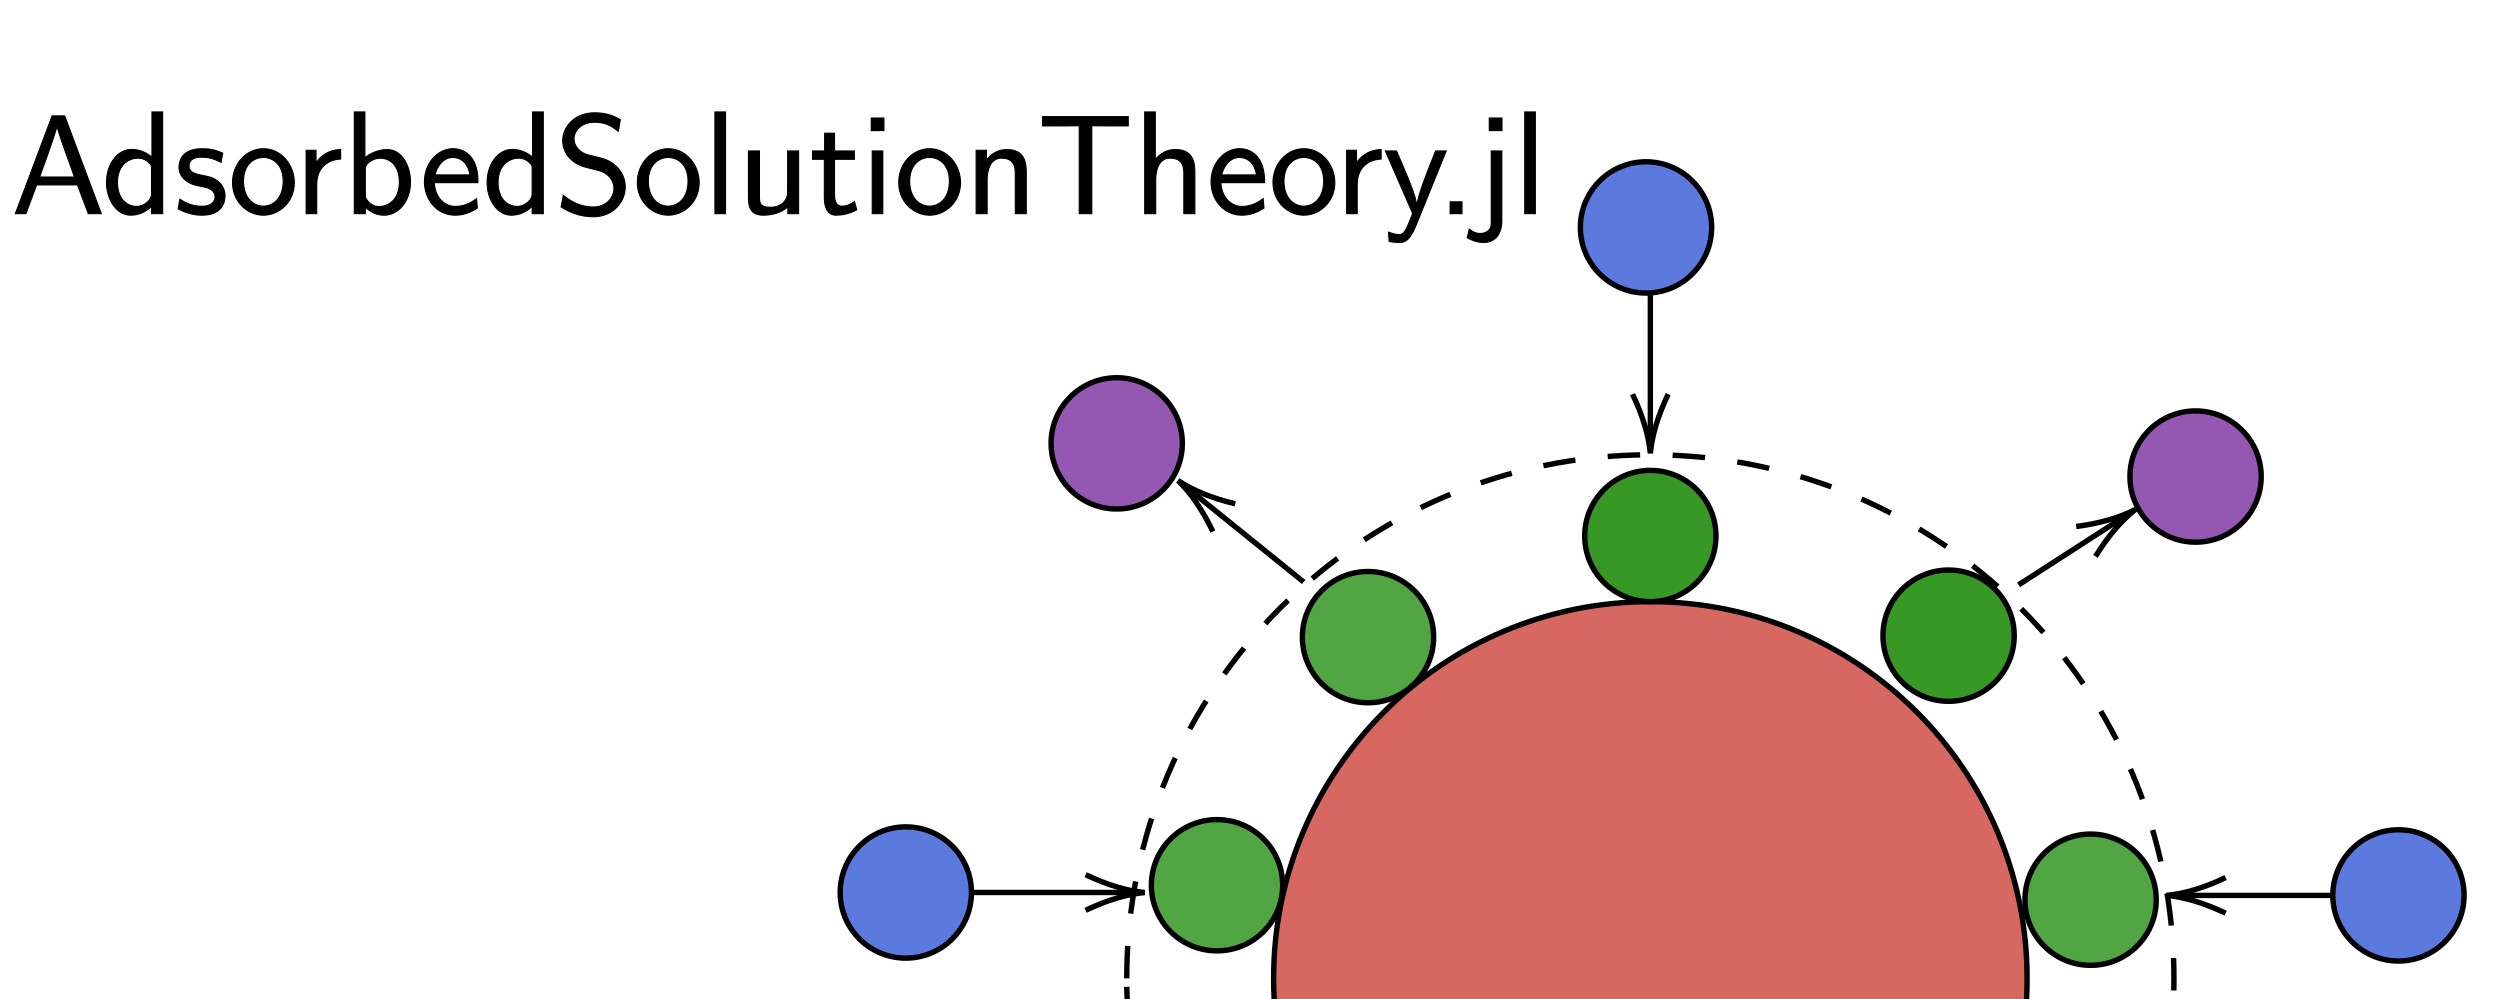 ﻿<svg xmlns="http://www.w3.org/2000/svg" xmlns:xlink="http://www.w3.org/1999/xlink" x="0" y="0" width="461.6" height="184.45" style="
        width:461.6px;
        height:184.45px;
        background: #FFF;
        fill: none;
">
        
        
        <svg xmlns="http://www.w3.org/2000/svg" class="role-diagram-draw-area"><g class="shapes-region" style="stroke: black; fill: none;"><g class="composite-shape"><path class="real" d=" M235.16,180.65 C235.16,142.24 266.3,111.09 304.72,111.09 C343.14,111.09 374.28,142.24 374.28,180.65 C374.28,219.07 343.14,250.21 304.72,250.21 C266.3,250.21 235.16,219.07 235.16,180.65 Z" style="stroke-width: 1; stroke: rgb(0, 0, 0); fill: rgb(203, 60, 51); fill-opacity: 0.77;"/></g><g class="composite-shape"><path class="real" d=" M240.47,117.64 C240.47,110.95 245.89,105.52 252.59,105.52 C259.28,105.52 264.71,110.95 264.71,117.64 C264.71,124.33 259.28,129.76 252.59,129.76 C245.89,129.76 240.47,124.33 240.47,117.64 Z" style="stroke-width: 1; stroke: rgb(0, 0, 0); fill: rgb(56, 152, 38); fill-opacity: 0.87;"/></g><g class="composite-shape"><path class="real" d=" M208.04,180.65 C208.04,127.26 251.32,83.97 304.72,83.97 C358.12,83.97 401.4,127.26 401.4,180.65 C401.4,234.05 358.12,277.34 304.72,277.34 C251.32,277.34 208.04,234.05 208.04,180.65 Z" style="stroke-width: 1; stroke: rgb(0, 0, 0); fill: none; fill-opacity: 1; stroke-dasharray: 6, 6;"/></g><g class="composite-shape"><path class="real" d=" M291.8,41.99 C291.8,35.3 297.23,29.87 303.92,29.87 C310.61,29.87 316.04,35.3 316.04,41.99 C316.04,48.69 310.61,54.11 303.92,54.11 C297.23,54.11 291.8,48.69 291.8,41.99 Z" style="stroke-width: 1; stroke: rgb(0, 0, 0); fill: rgb(64, 99, 216); fill-opacity: 0.85;"/></g><g class="composite-shape"><path class="real" d=" M373.89,166.12 C373.89,159.43 379.32,154 386.01,154 C392.71,154 398.13,159.43 398.13,166.12 C398.13,172.81 392.71,178.24 386.01,178.24 C379.32,178.24 373.89,172.81 373.89,166.12 Z" style="stroke-width: 1; stroke: rgb(0, 0, 0); fill: rgb(56, 152, 38); fill-opacity: 0.87;"/></g><g class="composite-shape"><path class="real" d=" M212.59,163.45 C212.59,156.76 218.02,151.33 224.71,151.33 C231.41,151.33 236.83,156.76 236.83,163.45 C236.83,170.15 231.41,175.57 224.71,175.57 C218.02,175.57 212.59,170.15 212.59,163.45 Z" style="stroke-width: 1; stroke: rgb(0, 0, 0); fill: rgb(56, 152, 38); fill-opacity: 0.87;"/></g><g class="composite-shape"><path class="real" d=" M347.67,117.37 C347.67,110.68 353.09,105.25 359.79,105.25 C366.48,105.25 371.91,110.68 371.91,117.37 C371.91,124.07 366.48,129.49 359.79,129.49 C353.09,129.49 347.67,124.07 347.67,117.37 Z" style="stroke-width: 1; stroke: rgb(0, 0, 0); fill: rgb(56, 152, 38); fill-opacity: 1;"/></g><g class="composite-shape"><path class="real" d=" M393.27,87.99 C393.27,81.3 398.69,75.87 405.39,75.87 C412.08,75.87 417.51,81.3 417.51,87.99 C417.51,94.69 412.08,100.11 405.39,100.11 C398.69,100.11 393.27,94.69 393.27,87.99 Z" style="stroke-width: 1; stroke: rgb(0, 0, 0); fill: rgb(149, 88, 178); fill-opacity: 1;"/></g><g class="composite-shape"><path class="real" d=" M194.07,81.86 C194.07,75.17 199.49,69.74 206.19,69.74 C212.88,69.74 218.31,75.17 218.31,81.86 C218.31,88.55 212.88,93.98 206.19,93.98 C199.49,93.98 194.07,88.55 194.07,81.86 Z" style="stroke-width: 1; stroke: rgb(0, 0, 0); fill: rgb(149, 88, 178); fill-opacity: 1;"/></g><g class="composite-shape"><path class="real" d=" M155.13,164.79 C155.13,158.1 160.56,152.67 167.25,152.67 C173.95,152.67 179.37,158.1 179.37,164.79 C179.37,171.49 173.95,176.91 167.25,176.91 C160.56,176.91 155.13,171.49 155.13,164.79 Z" style="stroke-width: 1; stroke: rgb(0, 0, 0); fill: rgb(64, 99, 216); fill-opacity: 0.85;"/></g><g class="composite-shape"><path class="real" d=" M430.73,165.33 C430.73,158.63 436.16,153.21 442.85,153.21 C449.55,153.21 454.97,158.63 454.97,165.33 C454.97,172.02 449.55,177.45 442.85,177.45 C436.16,177.45 430.73,172.02 430.73,165.33 Z" style="stroke-width: 1; stroke: rgb(0, 0, 0); fill: rgb(64, 99, 216); fill-opacity: 0.85;"/></g><g class="arrow-line"><path class="connection real" stroke-dasharray="" d="  M179.37,164.79 L209.37,164.79" style="stroke: rgb(0, 0, 0); stroke-width: 1; fill: none; fill-opacity: 1;"/><g stroke="#000" transform="matrix(-1,1.2246467991473532e-16,-1.2246467991473532e-16,-1,211.373,164.793)" style="stroke: rgb(0, 0, 0); stroke-width: 1;"><path d=" M10.93,-3.29 Q4.96,-0.45 0,0 Q4.96,0.45 10.93,3.29"/></g></g><g class="arrow-line"><path class="connection real" stroke-dasharray="" d="  M240.71,107.46 L219.06,89.98" style="stroke: rgb(0, 0, 0); stroke-width: 1; fill: none; fill-opacity: 1;"/><g stroke="#000" transform="matrix(0.778,0.628,-0.628,0.778,217.507,88.72)" style="stroke: rgb(0, 0, 0); stroke-width: 1;"><path d=" M10.93,-3.29 Q4.96,-0.45 0,0 Q4.96,0.45 10.93,3.29"/></g></g><g class="arrow-line"><path class="connection real" stroke-dasharray="" d="  M304.72,54.45 L304.72,81.71" style="stroke: rgb(0, 0, 0); stroke-width: 1; fill: none; fill-opacity: 1;"/><g stroke="#000" transform="matrix(-1.8369701987210297e-16,-1,1,-1.8369701987210297e-16,304.72,83.713)" style="stroke: rgb(0, 0, 0); stroke-width: 1;"><path d=" M10.93,-3.29 Q4.96,-0.45 0,0 Q4.96,0.45 10.93,3.29"/></g></g><g class="composite-shape"><path class="real" d=" M292.6,98.97 C292.6,92.28 298.03,86.85 304.72,86.85 C311.41,86.85 316.84,92.28 316.84,98.97 C316.84,105.67 311.41,111.09 304.72,111.09 C298.03,111.09 292.6,105.67 292.6,98.97 Z" style="stroke-width: 1; stroke: rgb(0, 0, 0); fill: rgb(56, 152, 38); fill-opacity: 1;"/></g><g class="arrow-line"><path class="connection real" stroke-dasharray="" d="  M372.71,107.99 L392.63,95.14" style="stroke: rgb(0, 0, 0); stroke-width: 1; fill: none; fill-opacity: 1;"/><g stroke="#000" transform="matrix(-0.84,0.542,-0.542,-0.84,394.307,94.053)" style="stroke: rgb(0, 0, 0); stroke-width: 1;"><path d=" M10.93,-3.29 Q4.96,-0.45 0,0 Q4.96,0.45 10.93,3.29"/></g></g><g class="arrow-line"><path class="connection real" stroke-dasharray="" d="  M430.73,165.33 L402.01,165.33" style="stroke: rgb(0, 0, 0); stroke-width: 1; fill: none; fill-opacity: 1;"/><g stroke="#000" transform="matrix(1,-2.4492935982947064e-16,2.4492935982947064e-16,1,400.013,165.327)" style="stroke: rgb(0, 0, 0); stroke-width: 1;"><path d=" M10.93,-3.29 Q4.96,-0.45 0,0 Q4.96,0.45 10.93,3.29"/></g></g><g/></g><g/><g/><g/></svg>
        <svg xmlns="http://www.w3.org/2000/svg" xmlns:xlink="http://www.w3.org/1999/xlink" width="460" height="182.85" style="width:460px;height:182.85px;font-family:LatinModern-Math, LatinModern, Asana-Math, Asana;background:#FFF;"><g><g><g><g transform="matrix(1,0,0,1,2.137,39.445)"><path transform="matrix(0.026,0,0,-0.026,0,0)" d="M27 0L102 0L178 204L468 204L545 0L637 0L377 694L288 694ZM199 260C278 476 315 587 323 624C329 587 356 512 447 260ZM674 221C674 102 744 -11 846 -11C912 -11 960 19 994 52L994 0L1073 0L1073 722L997 722L997 401C962 429 915 456 852 456C753 456 674 353 674 221ZM752 222C752 353 839 394 897 394L899 394C910 394 942 393 973 364C991 347 994 341 994 325L994 134C994 103 947 51 887 51C833 51 752 90 752 222ZM1183 34C1258 -7 1319 -11 1353 -11C1487 -11 1516 72 1516 127C1516 192 1470 234 1429 252C1367 280 1260 267 1260 340C1260 365 1275 401 1344 401C1416 401 1448 383 1488 364L1499 430C1444 453 1409 461 1353 461C1217 461 1189 382 1189 329C1189 259 1249 220 1293 206C1324 196 1367 191 1389 184C1409 178 1445 158 1445 120C1445 93 1427 52 1352 52C1271 52 1223 86 1195 102ZM1569 221C1569 85 1674 -11 1788 -11C1902 -11 2008 84 2008 220C2008 345 1916 461 1788 461C1670 461 1569 357 1569 221ZM1647 231C1647 352 1724 399 1788 399C1852 399 1929 353 1929 231C1929 106 1855 53 1788 53C1722 53 1647 105 1647 231ZM2092 0L2167 0L2167 206C2167 352 2278 386 2337 388L2337 455C2231 453 2178 385 2162 360L2162 450L2092 450ZM2434 0L2512 0L2512 46C2546 15 2587 -11 2646 -11C2745 -11 2833 86 2833 224C2833 344 2768 455 2669 455C2638 455 2573 448 2509 397L2509 722L2434 722ZM2512 133L2512 320C2512 357 2567 394 2619 394C2673 394 2754 356 2754 223C2754 92 2668 50 2611 50C2582 50 2552 62 2529 90C2516 109 2512 107 2512 133ZM2932 226C2932 102 3019 -11 3150 -11C3213 -11 3265 11 3308 40L3302 106C3258 74 3213 51 3150 51C3074 51 3006 117 3002 220L3312 220L3312 249C3303 420 3205 461 3134 461C3028 461 2932 360 2932 226ZM3007 275C3018 324 3058 399 3134 399C3163 399 3238 386 3255 275ZM3377 221C3377 102 3447 -11 3549 -11C3615 -11 3663 19 3697 52L3697 0L3776 0L3776 722L3700 722L3700 401C3665 429 3618 456 3555 456C3456 456 3377 353 3377 221ZM3455 222C3455 353 3542 394 3600 394L3602 394C3613 394 3645 393 3676 364C3694 347 3697 341 3697 325L3697 134C3697 103 3650 51 3590 51C3536 51 3455 90 3455 222ZM3903 47C3966 7 4040 -22 4132 -22C4269 -22 4358 81 4358 189C4358 289 4288 355 4224 382C4188 397 4103 412 4074 424C4030 442 3994 482 3994 531C3994 590 4048 649 4139 649C4221 649 4263 621 4309 585L4323 668C4271 696 4221 716 4140 716C3999 716 3914 616 3914 519C3914 415 3997 351 4068 332C4155 309 4168 308 4192 299C4243 278 4278 232 4278 179C4278 114 4223 47 4132 47C4033 47 3966 92 3918 130ZM4444 221C4444 85 4549 -11 4663 -11C4777 -11 4883 84 4883 220C4883 345 4791 461 4663 461C4545 461 4444 357 4444 221ZM4522 231C4522 352 4599 399 4663 399C4727 399 4804 353 4804 231C4804 106 4730 53 4663 53C4597 53 4522 105 4522 231ZM4995 0L5070 0L5070 722L4995 722ZM5233 122C5233 70 5233 -11 5338 -11C5393 -11 5461 3 5513 48L5513 0L5589 0L5589 445L5511 445L5511 165C5511 155 5511 146 5510 136C5505 93 5466 45 5391 45C5323 45 5312 67 5311 110L5311 445L5233 445ZM5688 386L5772 386L5772 117C5772 7 5821 -11 5854 -11C5899 -11 5950 -1 6002 27L5986 86C5972 76 5941 53 5898 53C5846 53 5844 112 5844 140L5844 386L5985 386L5985 445L5844 445L5844 571L5774 571L5774 445L5688 445ZM6112 0L6187 0L6187 445L6112 445ZM6105 590L6195 590L6195 679L6105 679ZM6300 221C6300 85 6405 -11 6519 -11C6633 -11 6739 84 6739 220C6739 345 6647 461 6519 461C6401 461 6300 357 6300 221ZM6378 231C6378 352 6455 399 6519 399C6583 399 6660 353 6660 231C6660 106 6586 53 6519 53C6453 53 6378 105 6378 231ZM6850 0L6928 0L6928 240C6928 314 6953 394 7030 394C7128 394 7128 319 7128 281L7128 0L7206 0L7206 288C7206 358 7197 455 7069 455C6981 455 6937 398 6923 380L6923 450L6850 450ZM7322 623L7464 623L7582 624L7582 0L7671 0L7671 624L7788 623L7930 623L7930 689L7322 689ZM8047 0L8125 0L8125 240C8125 314 8150 394 8227 394C8325 394 8325 319 8325 281L8325 0L8403 0L8403 288C8403 349 8399 455 8266 455C8197 455 8154 422 8122 384L8122 722L8047 722ZM8518 226C8518 102 8605 -11 8736 -11C8799 -11 8851 11 8894 40L8888 106C8844 74 8799 51 8736 51C8660 51 8592 117 8588 220L8898 220L8898 249C8889 420 8791 461 8720 461C8614 461 8518 360 8518 226ZM8593 275C8604 324 8644 399 8720 399C8749 399 8824 386 8841 275ZM8958 221C8958 85 9063 -11 9177 -11C9291 -11 9397 84 9397 220C9397 345 9305 461 9177 461C9059 461 8958 357 8958 221ZM9036 231C9036 352 9113 399 9177 399C9241 399 9318 353 9318 231C9318 106 9244 53 9177 53C9111 53 9036 105 9036 231ZM9481 0L9556 0L9556 206C9556 352 9667 386 9726 388L9726 455C9620 453 9567 385 9551 360L9551 450L9481 450ZM9756 445L9943 18C9947 10 9948 6 9948 1C9948 -3 9947 -8 9944 -15C9901 -119 9893 -149 9851 -149C9834 -149 9812 -143 9778 -132L9783 -197C9807 -203 9837 -205 9856 -205C9902 -205 9931 -182 9971 -90L10188 445L10113 445C10047 281 9982 118 9980 50C9971 107 9971 134 9835 445ZM10216 0L10300 0L10300 84L10216 84ZM10337 -171C10368 -189 10409 -205 10457 -205C10508 -205 10583 -173 10583 -50L10583 445L10508 445L10508 -65C10508 -74 10508 -82 10506 -91C10499 -117 10471 -141 10430 -141C10399 -141 10377 -130 10352 -110ZM10494 590L10584 590L10584 679L10494 679ZM10746 0L10821 0L10821 722L10746 722Z" stroke="rgb(0,0,0)" stroke-opacity="1" stroke-width="8" fill="rgb(0,0,0)" fill-opacity="1"></path></g></g></g></g></svg>
</svg>
